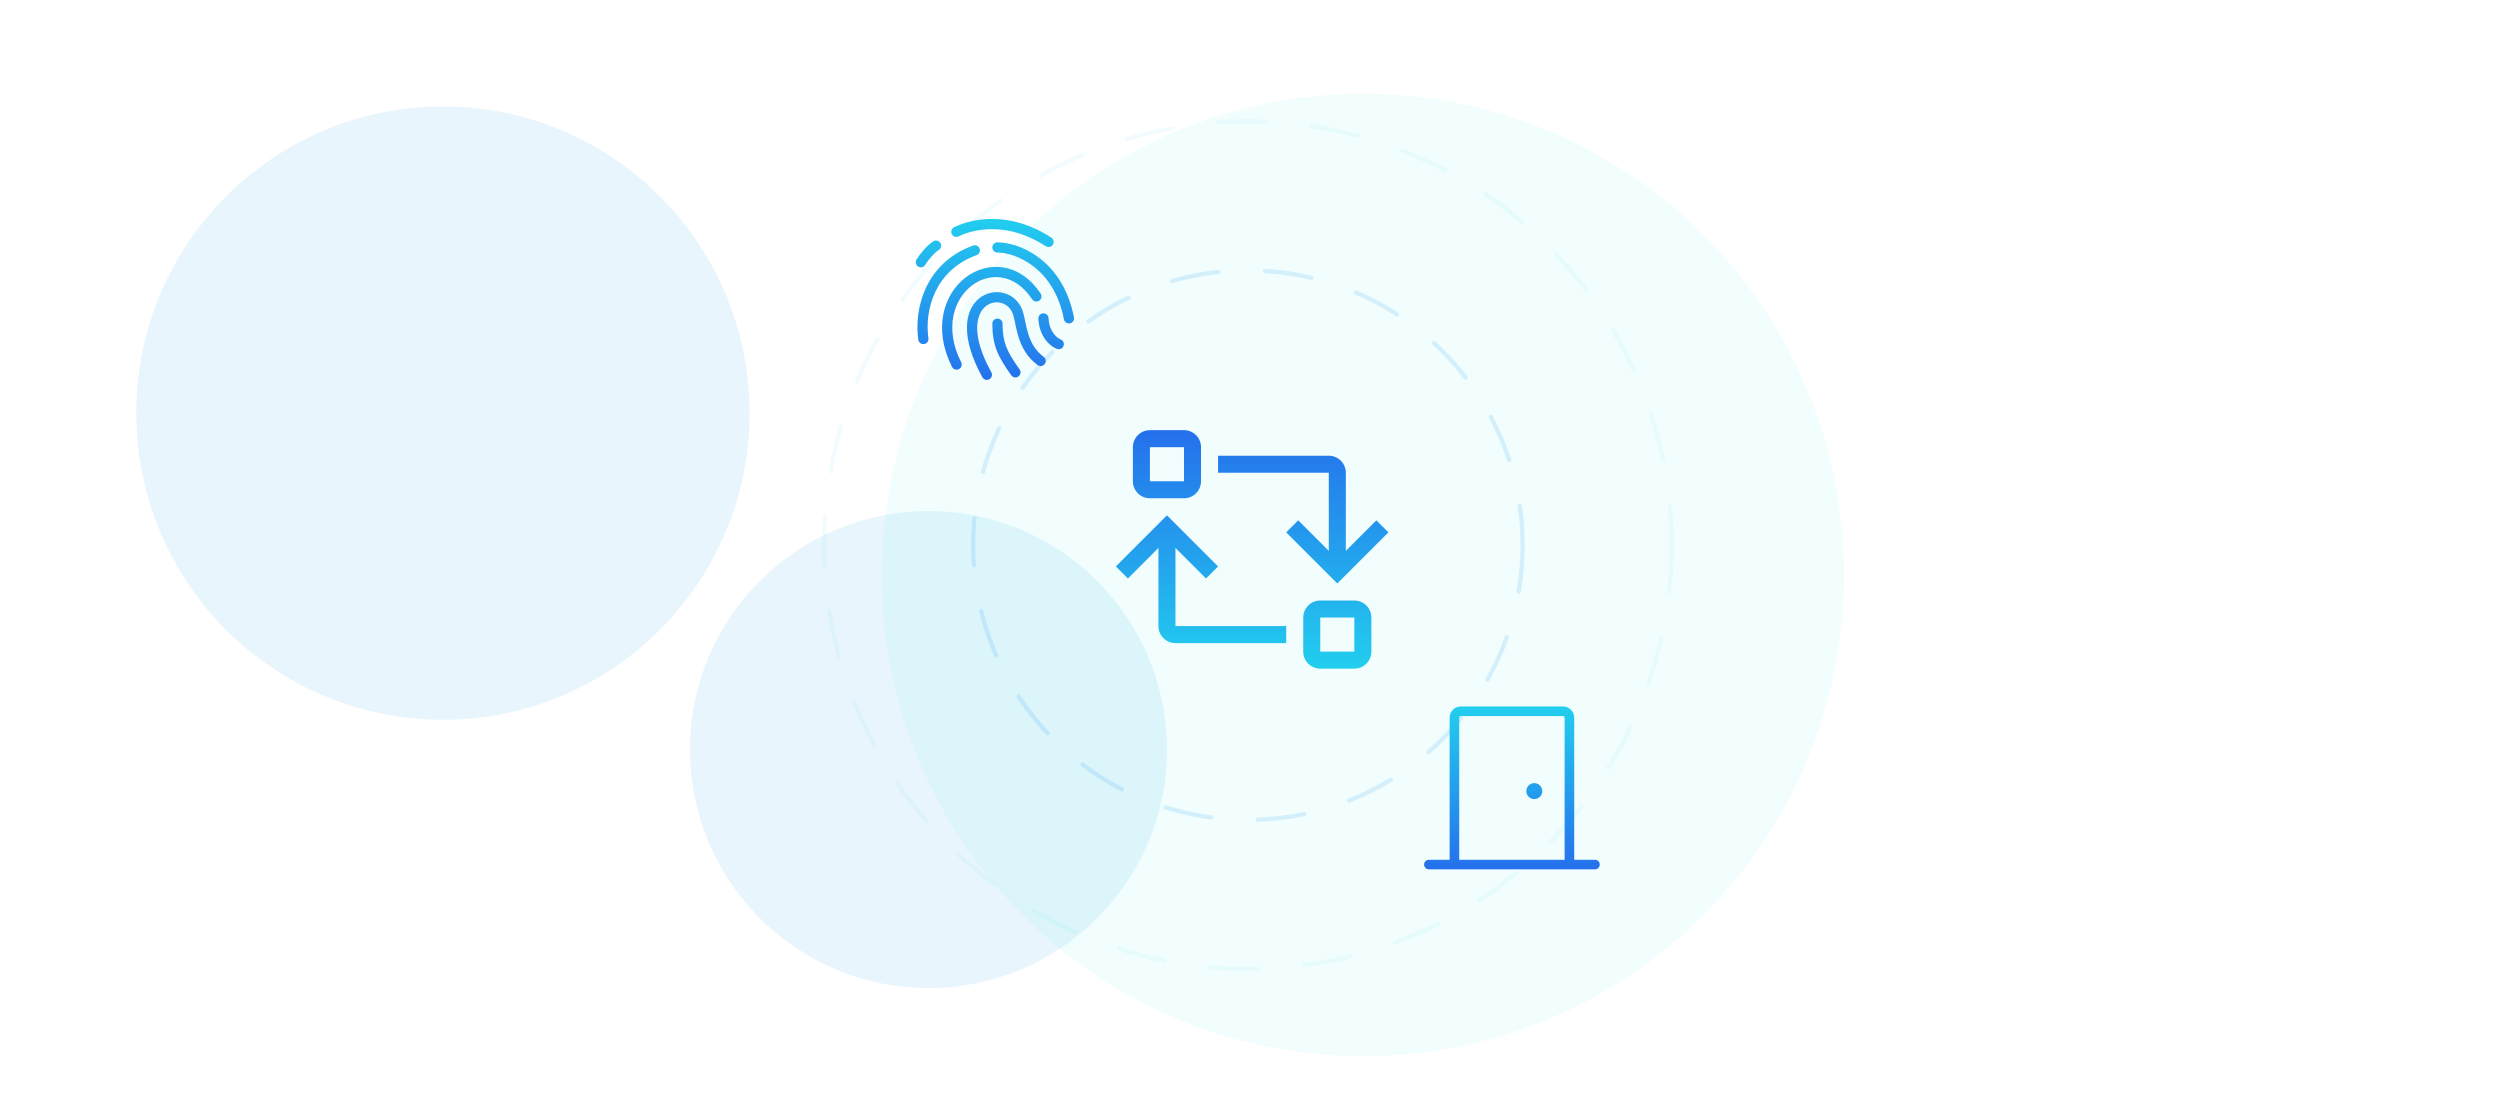 <svg width="587" height="257" viewBox="0 0 587 257" fill="none" xmlns="http://www.w3.org/2000/svg">
<g clip-path="url(#clip0_1391_2)">
<g filter="url(#filter0_f_1391_2)">
<circle cx="104" cy="97" r="72" fill="#1292EE" fill-opacity="0.09"/>
</g>
<g filter="url(#filter1_f_1391_2)">
<circle cx="218" cy="176" r="56" fill="#1292EE" fill-opacity="0.09"/>
</g>
<g filter="url(#filter2_f_1391_2)">
<circle cx="320" cy="135" r="113" fill="#12EEE7" fill-opacity="0.06"/>
</g>
<circle cx="293" cy="128" r="99.5" stroke="#22CEEE" stroke-opacity="0.06" stroke-linecap="round" stroke-dasharray="11 11"/>
<circle cx="293" cy="128" r="64.5" stroke="#1292EE" stroke-opacity="0.14" stroke-linecap="round" stroke-dasharray="11 11"/>
<path d="M270 117H278C279.061 117 280.078 116.579 280.828 115.828C281.579 115.078 282 114.061 282 113V105C282 103.939 281.579 102.922 280.828 102.172C280.078 101.421 279.061 101 278 101H270C268.939 101 267.922 101.421 267.172 102.172C266.421 102.922 266 103.939 266 105V113C266 114.061 266.421 115.078 267.172 115.828C267.922 116.579 268.939 117 270 117ZM270 105H278V113H270V105ZM318 141H310C308.939 141 307.922 141.421 307.172 142.172C306.421 142.922 306 143.939 306 145V153C306 154.061 306.421 155.078 307.172 155.828C307.922 156.579 308.939 157 310 157H318C319.061 157 320.078 156.579 320.828 155.828C321.579 155.078 322 154.061 322 153V145C322 143.939 321.579 142.922 320.828 142.172C320.078 141.421 319.061 141 318 141ZM318 153H310V145H318V153ZM304.828 122.172L302 125L314 137L326 125L323.172 122.172L316 129.344V111C316 109.939 315.579 108.922 314.828 108.172C314.078 107.421 313.061 107 312 107H286V111H312V129.344L304.828 122.172ZM276 128.656L283.172 135.828L286 133L274 121L262 133L264.828 135.828L272 128.656V147C272 148.061 272.421 149.078 273.172 149.828C273.922 150.579 274.939 151 276 151H302V147H276V128.656Z" fill="url(#paint0_linear_1391_2)"/>
<path d="M225.121 55.48C228.81 53.702 236.682 52.031 245.545 57.806C245.677 57.892 245.825 57.951 245.98 57.98C246.134 58.009 246.294 58.007 246.448 57.974C246.602 57.942 246.748 57.879 246.878 57.79C247.008 57.701 247.12 57.587 247.206 57.455C247.292 57.323 247.351 57.175 247.38 57.02C247.409 56.866 247.407 56.706 247.374 56.552C247.342 56.398 247.279 56.252 247.19 56.122C247.101 55.992 246.987 55.88 246.855 55.794C237.166 49.482 228.382 51.242 224.079 53.32C223.931 53.384 223.797 53.478 223.686 53.595C223.574 53.712 223.488 53.851 223.432 54.002C223.375 54.154 223.35 54.315 223.357 54.477C223.365 54.638 223.405 54.797 223.475 54.942C223.546 55.088 223.644 55.218 223.766 55.324C223.888 55.431 224.03 55.512 224.183 55.562C224.337 55.612 224.499 55.631 224.661 55.617C224.822 55.603 224.978 55.556 225.121 55.48ZM220.782 57.018C220.868 57.15 220.928 57.298 220.958 57.453C220.988 57.608 220.987 57.767 220.955 57.921C220.923 58.076 220.861 58.222 220.772 58.353C220.684 58.483 220.57 58.595 220.438 58.682C219.183 59.507 217.774 61.286 217.234 62.207C217.068 62.471 216.806 62.66 216.503 62.734C216.2 62.808 215.88 62.761 215.611 62.603C215.342 62.446 215.145 62.189 215.062 61.888C214.979 61.588 215.016 61.267 215.166 60.993C215.814 59.889 217.446 57.777 219.121 56.675C219.387 56.501 219.711 56.439 220.022 56.503C220.334 56.568 220.607 56.753 220.782 57.018ZM234.2 56.898C233.882 56.898 233.577 57.025 233.351 57.25C233.126 57.475 233 57.78 233 58.098C233 58.417 233.126 58.722 233.351 58.947C233.577 59.172 233.882 59.298 234.2 59.298C238.174 59.298 247.434 62.601 249.824 75.026C249.896 75.325 250.082 75.586 250.341 75.752C250.6 75.919 250.913 75.98 251.216 75.922C251.519 75.864 251.788 75.692 251.967 75.441C252.146 75.19 252.222 74.88 252.178 74.574C249.543 60.866 239.163 56.898 234.202 56.898M231.43 71.925C229.342 73.619 227.766 78.369 232.77 87.419C232.924 87.698 232.961 88.027 232.872 88.333C232.784 88.639 232.578 88.897 232.299 89.051C232.02 89.205 231.692 89.242 231.386 89.154C231.08 89.066 230.821 88.86 230.667 88.581C225.512 79.254 226.4 72.918 229.916 70.062C233.334 67.286 238.724 68.49 240.195 73.24C240.39 73.871 240.546 74.627 240.699 75.383L240.778 75.76C240.97 76.672 241.182 77.622 241.494 78.58C242.115 80.483 243.116 82.353 245.048 83.778C245.304 83.968 245.475 84.251 245.522 84.565C245.57 84.88 245.49 85.201 245.301 85.457C245.112 85.713 244.829 85.884 244.514 85.931C244.199 85.979 243.879 85.9 243.622 85.71C241.158 83.891 239.929 81.52 239.211 79.326C238.894 78.316 238.633 77.289 238.429 76.25L238.347 75.849C238.227 75.209 238.078 74.575 237.901 73.948C236.967 70.931 233.614 70.149 231.43 71.925ZM246.2 74.733C246.196 74.572 246.16 74.414 246.094 74.267C246.028 74.121 245.933 73.989 245.815 73.88C245.697 73.771 245.558 73.687 245.407 73.632C245.255 73.578 245.095 73.555 244.934 73.563C244.774 73.572 244.617 73.613 244.472 73.684C244.328 73.755 244.199 73.854 244.094 73.975C243.989 74.096 243.909 74.238 243.859 74.391C243.809 74.543 243.791 74.705 243.805 74.865C244.04 79.204 246.723 81.455 248.235 81.942C248.537 82.037 248.865 82.008 249.146 81.862C249.427 81.717 249.639 81.466 249.736 81.164C249.833 80.863 249.807 80.535 249.663 80.253C249.52 79.971 249.27 79.757 248.97 79.658C248.425 79.482 246.385 78.1 246.2 74.733ZM235.4 76C235.4 75.682 235.274 75.376 235.049 75.151C234.823 74.926 234.518 74.8 234.2 74.8C233.882 74.8 233.577 74.926 233.351 75.151C233.126 75.376 233 75.682 233 76C233 78.508 233.31 80.442 234.049 82.331C234.778 84.189 235.902 85.941 237.421 88.091C237.51 88.225 237.624 88.339 237.758 88.427C237.892 88.516 238.042 88.577 238.199 88.606C238.357 88.636 238.519 88.633 238.676 88.599C238.832 88.565 238.98 88.5 239.111 88.407C239.242 88.315 239.354 88.197 239.438 88.061C239.523 87.925 239.58 87.773 239.605 87.615C239.63 87.457 239.623 87.295 239.585 87.139C239.547 86.984 239.478 86.837 239.382 86.709C237.874 84.573 236.898 83.025 236.283 81.453C235.678 79.914 235.4 78.292 235.4 76ZM228.128 67.096C224.01 70.283 221.643 77.037 225.675 85.06C225.818 85.344 225.843 85.674 225.743 85.977C225.643 86.279 225.427 86.53 225.142 86.673C224.858 86.816 224.528 86.84 224.226 86.74C223.923 86.641 223.673 86.424 223.53 86.14C219.042 77.207 221.533 69.167 226.657 65.198C229.203 63.227 232.393 62.279 235.602 62.798C238.822 63.321 241.93 65.303 244.345 68.934C244.432 69.066 244.493 69.213 244.523 69.368C244.554 69.522 244.553 69.681 244.522 69.836C244.491 69.99 244.43 70.137 244.342 70.268C244.254 70.399 244.141 70.511 244.01 70.599C243.879 70.686 243.732 70.747 243.577 70.777C243.422 70.808 243.263 70.807 243.108 70.776C242.954 70.745 242.807 70.684 242.676 70.596C242.545 70.508 242.433 70.395 242.346 70.264C240.246 67.103 237.687 65.57 235.218 65.169C232.734 64.766 230.202 65.488 228.128 67.096ZM229.297 59.906C229.445 59.852 229.581 59.769 229.697 59.663C229.813 59.556 229.908 59.428 229.974 59.285C230.041 59.142 230.079 58.988 230.086 58.83C230.092 58.673 230.068 58.515 230.014 58.367C229.961 58.219 229.878 58.083 229.771 57.967C229.665 57.851 229.537 57.756 229.394 57.69C229.251 57.623 229.096 57.585 228.939 57.578C228.781 57.572 228.624 57.596 228.476 57.65C217.244 61.73 214.58 72.496 215.617 79.77C215.662 80.085 215.831 80.37 216.085 80.561C216.34 80.751 216.66 80.833 216.975 80.788C217.29 80.743 217.575 80.574 217.765 80.32C217.956 80.065 218.038 79.745 217.993 79.43C217.054 72.858 219.486 63.47 229.297 59.906Z" fill="url(#paint1_linear_1391_2)"/>
<path d="M374.5 201.875H369.625V168.5C369.625 167.804 369.348 167.136 368.856 166.644C368.364 166.152 367.696 165.875 367 165.875H343C342.304 165.875 341.636 166.152 341.144 166.644C340.652 167.136 340.375 167.804 340.375 168.5V201.875H335.5C335.202 201.875 334.915 201.994 334.705 202.205C334.494 202.415 334.375 202.702 334.375 203C334.375 203.298 334.494 203.585 334.705 203.795C334.915 204.006 335.202 204.125 335.5 204.125H374.5C374.798 204.125 375.085 204.006 375.295 203.795C375.506 203.585 375.625 203.298 375.625 203C375.625 202.702 375.506 202.415 375.295 202.205C375.085 201.994 374.798 201.875 374.5 201.875ZM342.625 168.5C342.625 168.401 342.665 168.305 342.735 168.235C342.805 168.165 342.901 168.125 343 168.125H367C367.099 168.125 367.195 168.165 367.265 168.235C367.335 168.305 367.375 168.401 367.375 168.5V201.875H342.625V168.5ZM362.125 185.75C362.125 186.121 362.015 186.483 361.809 186.792C361.603 187.1 361.31 187.34 360.968 187.482C360.625 187.624 360.248 187.661 359.884 187.589C359.52 187.517 359.186 187.338 358.924 187.076C358.662 186.814 358.483 186.48 358.411 186.116C358.339 185.752 358.376 185.375 358.518 185.032C358.66 184.69 358.9 184.397 359.208 184.191C359.517 183.985 359.879 183.875 360.25 183.875C360.747 183.875 361.224 184.073 361.576 184.424C361.927 184.776 362.125 185.253 362.125 185.75Z" fill="url(#paint2_linear_1391_2)"/>
</g>
<defs>
<filter id="filter0_f_1391_2" x="1" y="-6" width="206" height="206" filterUnits="userSpaceOnUse" color-interpolation-filters="sRGB">
<feFlood flood-opacity="0" result="BackgroundImageFix"/>
<feBlend mode="normal" in="SourceGraphic" in2="BackgroundImageFix" result="shape"/>
<feGaussianBlur stdDeviation="15.5" result="effect1_foregroundBlur_1391_2"/>
</filter>
<filter id="filter1_f_1391_2" x="131" y="89" width="174" height="174" filterUnits="userSpaceOnUse" color-interpolation-filters="sRGB">
<feFlood flood-opacity="0" result="BackgroundImageFix"/>
<feBlend mode="normal" in="SourceGraphic" in2="BackgroundImageFix" result="shape"/>
<feGaussianBlur stdDeviation="15.5" result="effect1_foregroundBlur_1391_2"/>
</filter>
<filter id="filter2_f_1391_2" x="141" y="-44" width="358" height="358" filterUnits="userSpaceOnUse" color-interpolation-filters="sRGB">
<feFlood flood-opacity="0" result="BackgroundImageFix"/>
<feBlend mode="normal" in="SourceGraphic" in2="BackgroundImageFix" result="shape"/>
<feGaussianBlur stdDeviation="33" result="effect1_foregroundBlur_1391_2"/>
</filter>
<linearGradient id="paint0_linear_1391_2" x1="294" y1="101" x2="294" y2="157" gradientUnits="userSpaceOnUse">
<stop stop-color="#2570EC"/>
<stop offset="1" stop-color="#22CEEE"/>
</linearGradient>
<linearGradient id="paint1_linear_1391_2" x1="233.604" y1="51.405" x2="233.604" y2="89.201" gradientUnits="userSpaceOnUse">
<stop stop-color="#22CEEE"/>
<stop offset="1" stop-color="#2570EC"/>
</linearGradient>
<linearGradient id="paint2_linear_1391_2" x1="355" y1="165.875" x2="355" y2="204.125" gradientUnits="userSpaceOnUse">
<stop stop-color="#22CEEE"/>
<stop offset="1" stop-color="#2570EC"/>
</linearGradient>
<clipPath id="clip0_1391_2">
<rect width="587" height="257" fill="white"/>
</clipPath>
</defs>
</svg>
